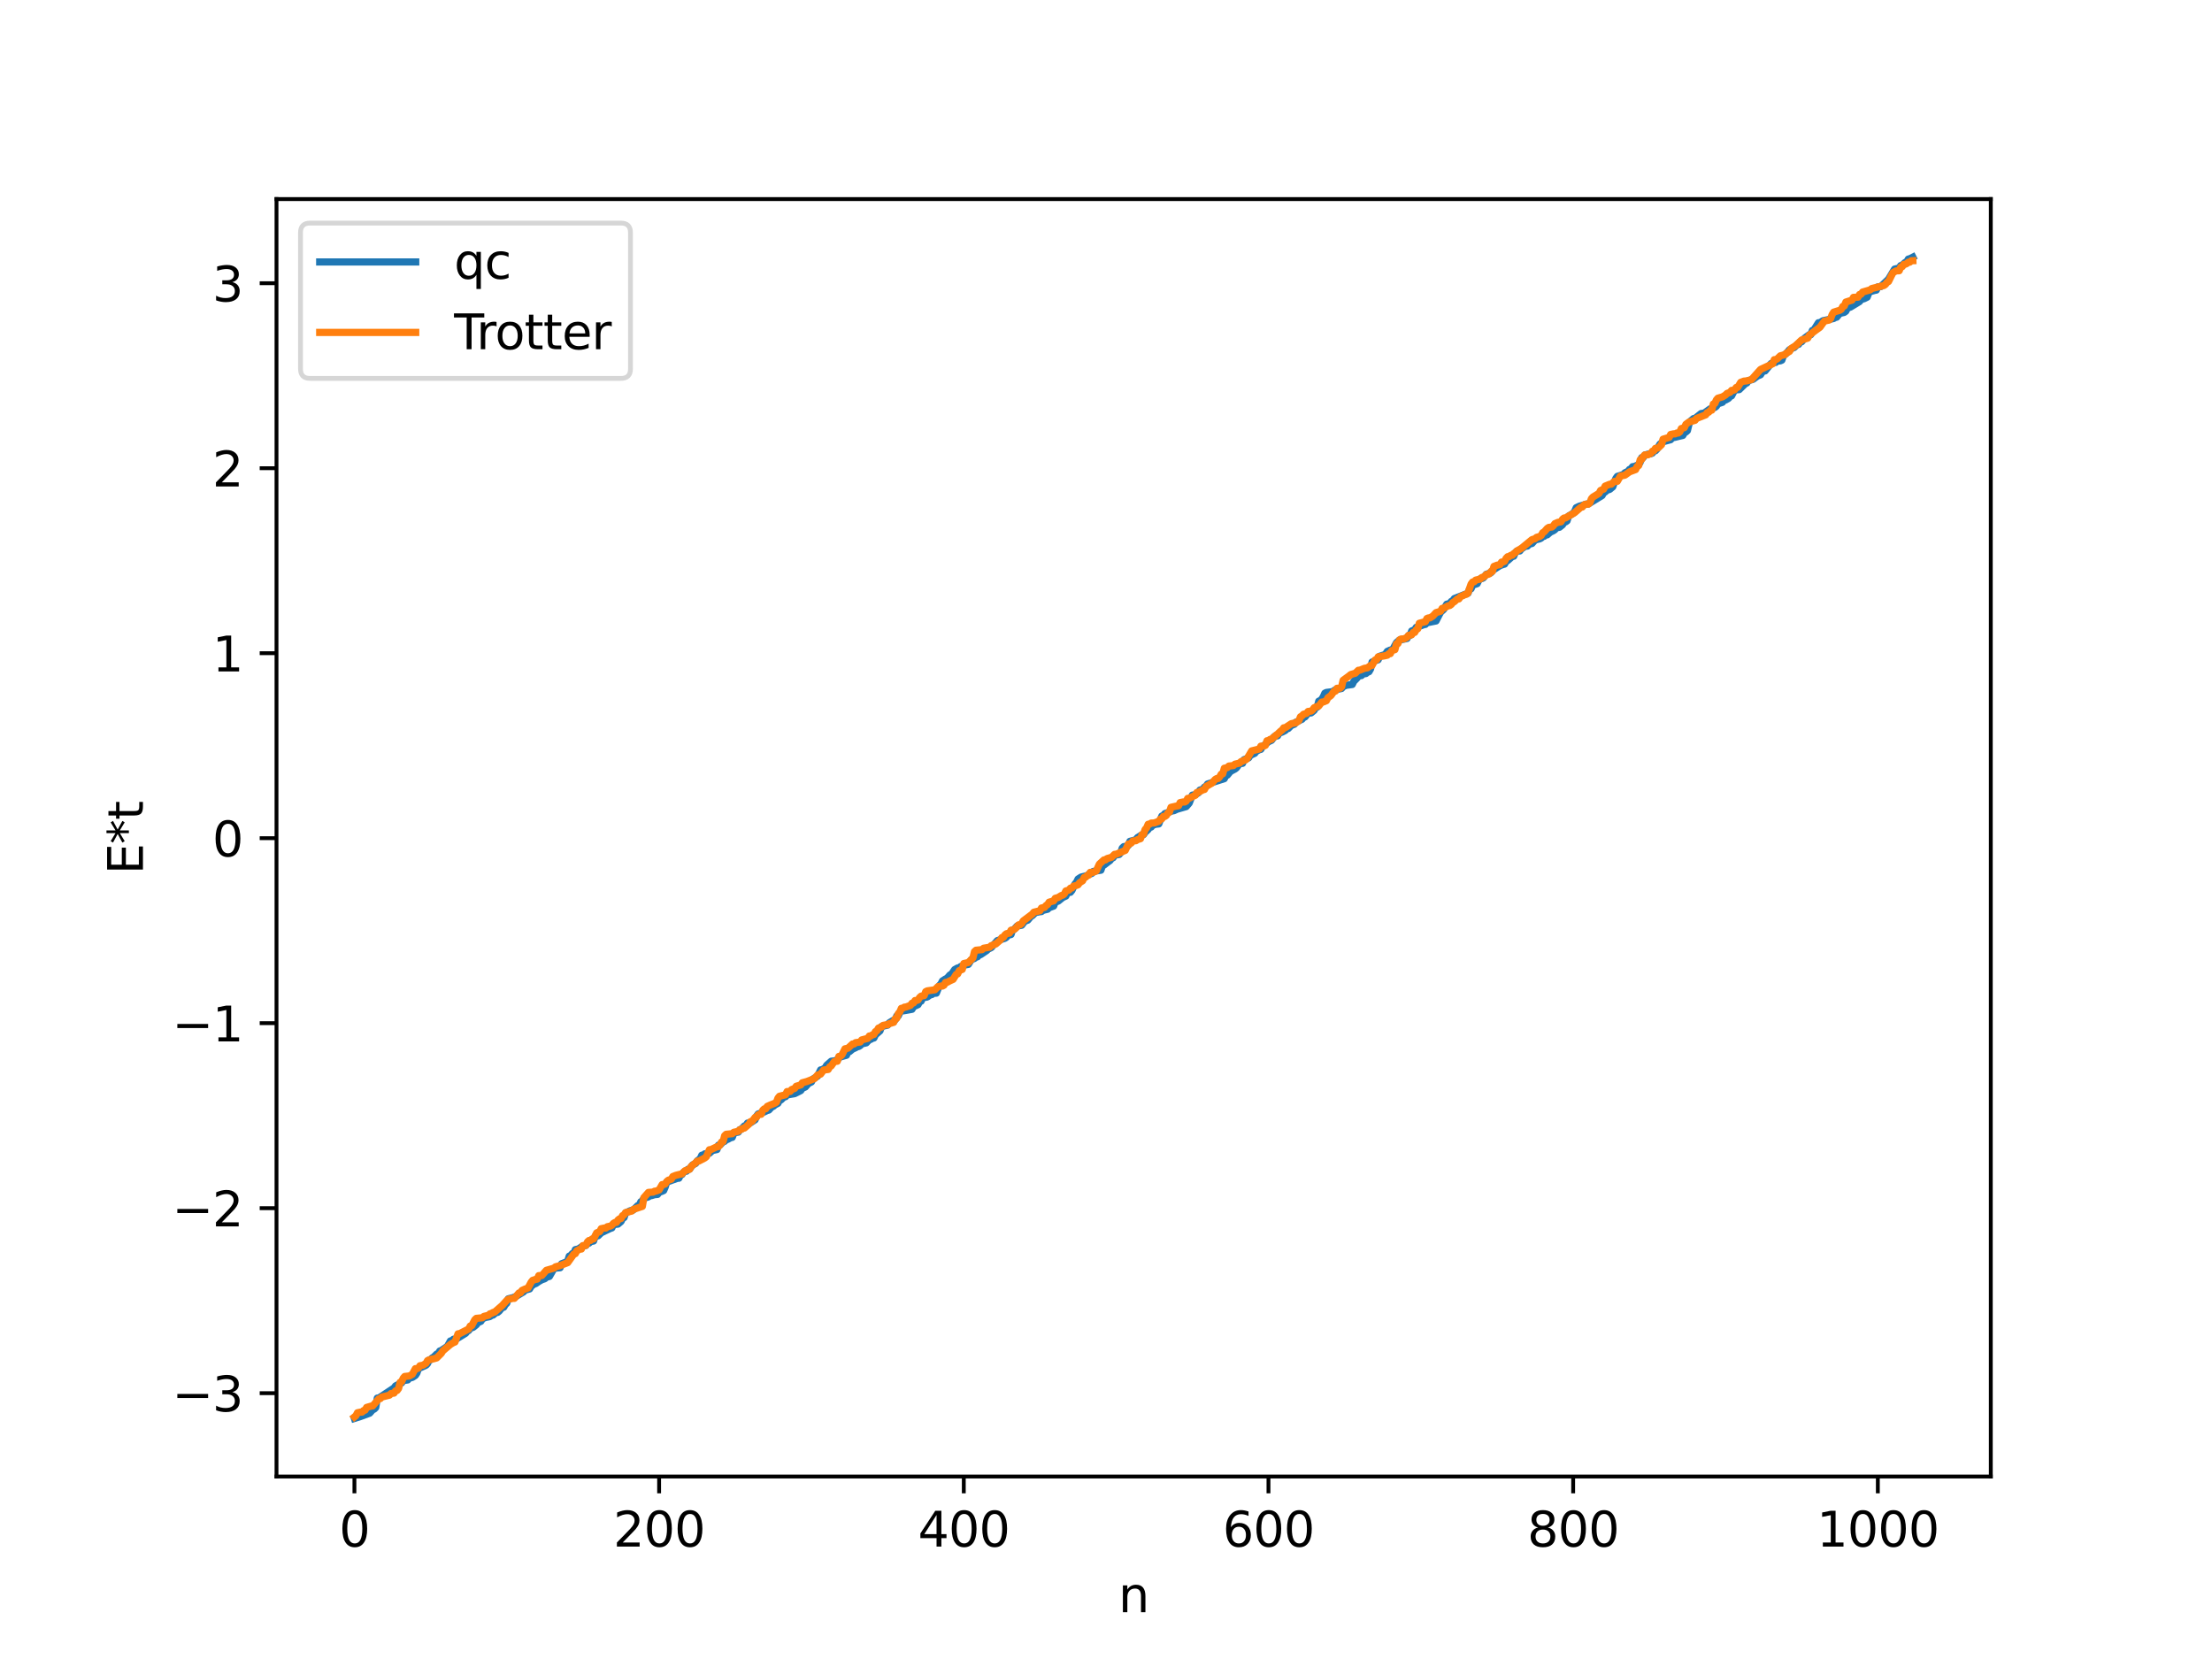 <?xml version="1.0" encoding="utf-8" standalone="no"?>
<!DOCTYPE svg PUBLIC "-//W3C//DTD SVG 1.1//EN"
  "http://www.w3.org/Graphics/SVG/1.1/DTD/svg11.dtd">
<svg xmlns:xlink="http://www.w3.org/1999/xlink" width="460.8pt" height="345.6pt" viewBox="0 0 460.8 345.6" xmlns="http://www.w3.org/2000/svg" version="1.1">
 <defs>
  <style type="text/css">*{stroke-linejoin: round; stroke-linecap: butt}</style>
 </defs>
 <g id="figure_1">
  <g id="patch_1">
   <path d="M 0 345.6 
L 460.8 345.6 
L 460.8 0 
L 0 0 
z
" style="fill: #ffffff"/>
  </g>
  <g id="axes_1">
   <g id="patch_2">
    <path d="M 57.6 307.584 
L 414.72 307.584 
L 414.72 41.472 
L 57.6 41.472 
z
" style="fill: #ffffff"/>
   </g>
   <g id="matplotlib.axis_1">
    <g id="xtick_1">
     <g id="line2d_1">
      <defs>
       <path id="mda15b0ba43" d="M 0 0 
L 0 3.5 
" style="stroke: #000000; stroke-width: 0.8"/>
      </defs>
      <g>
       <use xlink:href="#mda15b0ba43" x="73.833" y="307.584" style="stroke: #000000; stroke-width: 0.8"/>
      </g>
     </g>
     <g id="text_1">
      <!-- 0 -->
      <g transform="translate(70.651 322.182) scale(0.1 -0.1)">
       <defs>
        <path id="DejaVuSans-30" d="M 2034 4250 
Q 1547 4250 1301 3770 
Q 1056 3291 1056 2328 
Q 1056 1369 1301 889 
Q 1547 409 2034 409 
Q 2525 409 2770 889 
Q 3016 1369 3016 2328 
Q 3016 3291 2770 3770 
Q 2525 4250 2034 4250 
z
M 2034 4750 
Q 2819 4750 3233 4129 
Q 3647 3509 3647 2328 
Q 3647 1150 3233 529 
Q 2819 -91 2034 -91 
Q 1250 -91 836 529 
Q 422 1150 422 2328 
Q 422 3509 836 4129 
Q 1250 4750 2034 4750 
z
" transform="scale(0.016)"/>
       </defs>
       <use xlink:href="#DejaVuSans-30"/>
      </g>
     </g>
    </g>
    <g id="xtick_2">
     <g id="line2d_2">
      <g>
       <use xlink:href="#mda15b0ba43" x="137.304" y="307.584" style="stroke: #000000; stroke-width: 0.8"/>
      </g>
     </g>
     <g id="text_2">
      <!-- 200 -->
      <g transform="translate(127.76 322.182) scale(0.1 -0.1)">
       <defs>
        <path id="DejaVuSans-32" d="M 1228 531 
L 3431 531 
L 3431 0 
L 469 0 
L 469 531 
Q 828 903 1448 1529 
Q 2069 2156 2228 2338 
Q 2531 2678 2651 2914 
Q 2772 3150 2772 3378 
Q 2772 3750 2511 3984 
Q 2250 4219 1831 4219 
Q 1534 4219 1204 4116 
Q 875 4013 500 3803 
L 500 4441 
Q 881 4594 1212 4672 
Q 1544 4750 1819 4750 
Q 2544 4750 2975 4387 
Q 3406 4025 3406 3419 
Q 3406 3131 3298 2873 
Q 3191 2616 2906 2266 
Q 2828 2175 2409 1742 
Q 1991 1309 1228 531 
z
" transform="scale(0.016)"/>
       </defs>
       <use xlink:href="#DejaVuSans-32"/>
       <use xlink:href="#DejaVuSans-30" x="63.623"/>
       <use xlink:href="#DejaVuSans-30" x="127.246"/>
      </g>
     </g>
    </g>
    <g id="xtick_3">
     <g id="line2d_3">
      <g>
       <use xlink:href="#mda15b0ba43" x="200.775" y="307.584" style="stroke: #000000; stroke-width: 0.8"/>
      </g>
     </g>
     <g id="text_3">
      <!-- 400 -->
      <g transform="translate(191.231 322.182) scale(0.1 -0.1)">
       <defs>
        <path id="DejaVuSans-34" d="M 2419 4116 
L 825 1625 
L 2419 1625 
L 2419 4116 
z
M 2253 4666 
L 3047 4666 
L 3047 1625 
L 3713 1625 
L 3713 1100 
L 3047 1100 
L 3047 0 
L 2419 0 
L 2419 1100 
L 313 1100 
L 313 1709 
L 2253 4666 
z
" transform="scale(0.016)"/>
       </defs>
       <use xlink:href="#DejaVuSans-34"/>
       <use xlink:href="#DejaVuSans-30" x="63.623"/>
       <use xlink:href="#DejaVuSans-30" x="127.246"/>
      </g>
     </g>
    </g>
    <g id="xtick_4">
     <g id="line2d_4">
      <g>
       <use xlink:href="#mda15b0ba43" x="264.246" y="307.584" style="stroke: #000000; stroke-width: 0.8"/>
      </g>
     </g>
     <g id="text_4">
      <!-- 600 -->
      <g transform="translate(254.702 322.182) scale(0.1 -0.1)">
       <defs>
        <path id="DejaVuSans-36" d="M 2113 2584 
Q 1688 2584 1439 2293 
Q 1191 2003 1191 1497 
Q 1191 994 1439 701 
Q 1688 409 2113 409 
Q 2538 409 2786 701 
Q 3034 994 3034 1497 
Q 3034 2003 2786 2293 
Q 2538 2584 2113 2584 
z
M 3366 4563 
L 3366 3988 
Q 3128 4100 2886 4159 
Q 2644 4219 2406 4219 
Q 1781 4219 1451 3797 
Q 1122 3375 1075 2522 
Q 1259 2794 1537 2939 
Q 1816 3084 2150 3084 
Q 2853 3084 3261 2657 
Q 3669 2231 3669 1497 
Q 3669 778 3244 343 
Q 2819 -91 2113 -91 
Q 1303 -91 875 529 
Q 447 1150 447 2328 
Q 447 3434 972 4092 
Q 1497 4750 2381 4750 
Q 2619 4750 2861 4703 
Q 3103 4656 3366 4563 
z
" transform="scale(0.016)"/>
       </defs>
       <use xlink:href="#DejaVuSans-36"/>
       <use xlink:href="#DejaVuSans-30" x="63.623"/>
       <use xlink:href="#DejaVuSans-30" x="127.246"/>
      </g>
     </g>
    </g>
    <g id="xtick_5">
     <g id="line2d_5">
      <g>
       <use xlink:href="#mda15b0ba43" x="327.717" y="307.584" style="stroke: #000000; stroke-width: 0.8"/>
      </g>
     </g>
     <g id="text_5">
      <!-- 800 -->
      <g transform="translate(318.173 322.182) scale(0.1 -0.1)">
       <defs>
        <path id="DejaVuSans-38" d="M 2034 2216 
Q 1584 2216 1326 1975 
Q 1069 1734 1069 1313 
Q 1069 891 1326 650 
Q 1584 409 2034 409 
Q 2484 409 2743 651 
Q 3003 894 3003 1313 
Q 3003 1734 2745 1975 
Q 2488 2216 2034 2216 
z
M 1403 2484 
Q 997 2584 770 2862 
Q 544 3141 544 3541 
Q 544 4100 942 4425 
Q 1341 4750 2034 4750 
Q 2731 4750 3128 4425 
Q 3525 4100 3525 3541 
Q 3525 3141 3298 2862 
Q 3072 2584 2669 2484 
Q 3125 2378 3379 2068 
Q 3634 1759 3634 1313 
Q 3634 634 3220 271 
Q 2806 -91 2034 -91 
Q 1263 -91 848 271 
Q 434 634 434 1313 
Q 434 1759 690 2068 
Q 947 2378 1403 2484 
z
M 1172 3481 
Q 1172 3119 1398 2916 
Q 1625 2713 2034 2713 
Q 2441 2713 2670 2916 
Q 2900 3119 2900 3481 
Q 2900 3844 2670 4047 
Q 2441 4250 2034 4250 
Q 1625 4250 1398 4047 
Q 1172 3844 1172 3481 
z
" transform="scale(0.016)"/>
       </defs>
       <use xlink:href="#DejaVuSans-38"/>
       <use xlink:href="#DejaVuSans-30" x="63.623"/>
       <use xlink:href="#DejaVuSans-30" x="127.246"/>
      </g>
     </g>
    </g>
    <g id="xtick_6">
     <g id="line2d_6">
      <g>
       <use xlink:href="#mda15b0ba43" x="391.188" y="307.584" style="stroke: #000000; stroke-width: 0.8"/>
      </g>
     </g>
     <g id="text_6">
      <!-- 1000 -->
      <g transform="translate(378.463 322.182) scale(0.1 -0.1)">
       <defs>
        <path id="DejaVuSans-31" d="M 794 531 
L 1825 531 
L 1825 4091 
L 703 3866 
L 703 4441 
L 1819 4666 
L 2450 4666 
L 2450 531 
L 3481 531 
L 3481 0 
L 794 0 
L 794 531 
z
" transform="scale(0.016)"/>
       </defs>
       <use xlink:href="#DejaVuSans-31"/>
       <use xlink:href="#DejaVuSans-30" x="63.623"/>
       <use xlink:href="#DejaVuSans-30" x="127.246"/>
       <use xlink:href="#DejaVuSans-30" x="190.869"/>
      </g>
     </g>
    </g>
    <g id="text_7">
     <!-- n -->
     <g transform="translate(232.991 335.861) scale(0.1 -0.1)">
      <defs>
       <path id="DejaVuSans-6e" d="M 3513 2113 
L 3513 0 
L 2938 0 
L 2938 2094 
Q 2938 2591 2744 2837 
Q 2550 3084 2163 3084 
Q 1697 3084 1428 2787 
Q 1159 2491 1159 1978 
L 1159 0 
L 581 0 
L 581 3500 
L 1159 3500 
L 1159 2956 
Q 1366 3272 1645 3428 
Q 1925 3584 2291 3584 
Q 2894 3584 3203 3211 
Q 3513 2838 3513 2113 
z
" transform="scale(0.016)"/>
      </defs>
      <use xlink:href="#DejaVuSans-6e"/>
     </g>
    </g>
   </g>
   <g id="matplotlib.axis_2">
    <g id="ytick_1">
     <g id="line2d_7">
      <defs>
       <path id="md288e8f632" d="M 0 0 
L -3.5 0 
" style="stroke: #000000; stroke-width: 0.8"/>
      </defs>
      <g>
       <use xlink:href="#md288e8f632" x="57.6" y="290.221" style="stroke: #000000; stroke-width: 0.8"/>
      </g>
     </g>
     <g id="text_8">
      <!-- −3 -->
      <g transform="translate(35.858 294.02) scale(0.1 -0.1)">
       <defs>
        <path id="DejaVuSans-2212" d="M 678 2272 
L 4684 2272 
L 4684 1741 
L 678 1741 
L 678 2272 
z
" transform="scale(0.016)"/>
        <path id="DejaVuSans-33" d="M 2597 2516 
Q 3050 2419 3304 2112 
Q 3559 1806 3559 1356 
Q 3559 666 3084 287 
Q 2609 -91 1734 -91 
Q 1441 -91 1130 -33 
Q 819 25 488 141 
L 488 750 
Q 750 597 1062 519 
Q 1375 441 1716 441 
Q 2309 441 2620 675 
Q 2931 909 2931 1356 
Q 2931 1769 2642 2001 
Q 2353 2234 1838 2234 
L 1294 2234 
L 1294 2753 
L 1863 2753 
Q 2328 2753 2575 2939 
Q 2822 3125 2822 3475 
Q 2822 3834 2567 4026 
Q 2313 4219 1838 4219 
Q 1578 4219 1281 4162 
Q 984 4106 628 3988 
L 628 4550 
Q 988 4650 1302 4700 
Q 1616 4750 1894 4750 
Q 2613 4750 3031 4423 
Q 3450 4097 3450 3541 
Q 3450 3153 3228 2886 
Q 3006 2619 2597 2516 
z
" transform="scale(0.016)"/>
       </defs>
       <use xlink:href="#DejaVuSans-2212"/>
       <use xlink:href="#DejaVuSans-33" x="83.789"/>
      </g>
     </g>
    </g>
    <g id="ytick_2">
     <g id="line2d_8">
      <g>
       <use xlink:href="#md288e8f632" x="57.6" y="251.683" style="stroke: #000000; stroke-width: 0.8"/>
      </g>
     </g>
     <g id="text_9">
      <!-- −2 -->
      <g transform="translate(35.858 255.483) scale(0.1 -0.1)">
       <use xlink:href="#DejaVuSans-2212"/>
       <use xlink:href="#DejaVuSans-32" x="83.789"/>
      </g>
     </g>
    </g>
    <g id="ytick_3">
     <g id="line2d_9">
      <g>
       <use xlink:href="#md288e8f632" x="57.6" y="213.146" style="stroke: #000000; stroke-width: 0.8"/>
      </g>
     </g>
     <g id="text_10">
      <!-- −1 -->
      <g transform="translate(35.858 216.945) scale(0.1 -0.1)">
       <use xlink:href="#DejaVuSans-2212"/>
       <use xlink:href="#DejaVuSans-31" x="83.789"/>
      </g>
     </g>
    </g>
    <g id="ytick_4">
     <g id="line2d_10">
      <g>
       <use xlink:href="#md288e8f632" x="57.6" y="174.609" style="stroke: #000000; stroke-width: 0.8"/>
      </g>
     </g>
     <g id="text_11">
      <!-- 0 -->
      <g transform="translate(44.237 178.408) scale(0.1 -0.1)">
       <use xlink:href="#DejaVuSans-30"/>
      </g>
     </g>
    </g>
    <g id="ytick_5">
     <g id="line2d_11">
      <g>
       <use xlink:href="#md288e8f632" x="57.6" y="136.072" style="stroke: #000000; stroke-width: 0.8"/>
      </g>
     </g>
     <g id="text_12">
      <!-- 1 -->
      <g transform="translate(44.237 139.871) scale(0.1 -0.1)">
       <use xlink:href="#DejaVuSans-31"/>
      </g>
     </g>
    </g>
    <g id="ytick_6">
     <g id="line2d_12">
      <g>
       <use xlink:href="#md288e8f632" x="57.6" y="97.534" style="stroke: #000000; stroke-width: 0.8"/>
      </g>
     </g>
     <g id="text_13">
      <!-- 2 -->
      <g transform="translate(44.237 101.334) scale(0.1 -0.1)">
       <use xlink:href="#DejaVuSans-32"/>
      </g>
     </g>
    </g>
    <g id="ytick_7">
     <g id="line2d_13">
      <g>
       <use xlink:href="#md288e8f632" x="57.6" y="58.997" style="stroke: #000000; stroke-width: 0.8"/>
      </g>
     </g>
     <g id="text_14">
      <!-- 3 -->
      <g transform="translate(44.237 62.796) scale(0.1 -0.1)">
       <use xlink:href="#DejaVuSans-33"/>
      </g>
     </g>
    </g>
    <g id="text_15">
     <!-- E*t -->
     <g transform="translate(29.778 182.148) rotate(-90) scale(0.1 -0.1)">
      <defs>
       <path id="DejaVuSans-45" d="M 628 4666 
L 3578 4666 
L 3578 4134 
L 1259 4134 
L 1259 2753 
L 3481 2753 
L 3481 2222 
L 1259 2222 
L 1259 531 
L 3634 531 
L 3634 0 
L 628 0 
L 628 4666 
z
" transform="scale(0.016)"/>
       <path id="DejaVuSans-2a" d="M 3009 3897 
L 1888 3291 
L 3009 2681 
L 2828 2375 
L 1778 3009 
L 1778 1831 
L 1422 1831 
L 1422 3009 
L 372 2375 
L 191 2681 
L 1313 3291 
L 191 3897 
L 372 4206 
L 1422 3572 
L 1422 4750 
L 1778 4750 
L 1778 3572 
L 2828 4206 
L 3009 3897 
z
" transform="scale(0.016)"/>
       <path id="DejaVuSans-74" d="M 1172 4494 
L 1172 3500 
L 2356 3500 
L 2356 3053 
L 1172 3053 
L 1172 1153 
Q 1172 725 1289 603 
Q 1406 481 1766 481 
L 2356 481 
L 2356 0 
L 1766 0 
Q 1100 0 847 248 
Q 594 497 594 1153 
L 594 3053 
L 172 3053 
L 172 3500 
L 594 3500 
L 594 4494 
L 1172 4494 
z
" transform="scale(0.016)"/>
      </defs>
      <use xlink:href="#DejaVuSans-45"/>
      <use xlink:href="#DejaVuSans-2a" x="63.184"/>
      <use xlink:href="#DejaVuSans-74" x="113.184"/>
     </g>
    </g>
   </g>
   <g id="line2d_14">
    <path d="M 73.833 295.488 
L 75.102 295.089 
L 77.006 294.389 
L 77.641 293.672 
L 77.958 293.543 
L 78.276 293.213 
L 78.593 291.253 
L 78.91 291.237 
L 82.084 289.138 
L 82.401 288.709 
L 83.036 288.382 
L 83.671 288.077 
L 83.988 287.608 
L 84.94 287.469 
L 85.258 287.101 
L 85.892 286.942 
L 86.527 286.529 
L 86.844 286.042 
L 87.162 285.113 
L 88.748 284.402 
L 89.066 284.062 
L 89.383 283.322 
L 89.7 283.257 
L 90.018 282.884 
L 90.335 282.711 
L 90.97 282.08 
L 91.287 281.983 
L 91.605 281.44 
L 91.922 281.333 
L 93.191 280.482 
L 93.826 279.343 
L 94.143 279.284 
L 94.461 278.991 
L 95.096 278.911 
L 97 277.75 
L 97.317 277.322 
L 97.634 277.168 
L 97.952 276.725 
L 98.586 276.495 
L 99.221 275.981 
L 99.539 275.546 
L 100.173 275.26 
L 100.491 274.743 
L 101.125 274.454 
L 101.76 274.333 
L 102.077 274.255 
L 102.395 274.011 
L 102.712 273.954 
L 103.347 273.418 
L 103.664 273.392 
L 103.981 273.142 
L 104.616 272.363 
L 104.934 272.325 
L 105.251 271.796 
L 105.568 271.487 
L 105.886 270.565 
L 106.838 270.33 
L 107.472 270.077 
L 109.059 269.124 
L 109.377 268.763 
L 110.329 268.511 
L 110.646 267.967 
L 111.281 267.482 
L 111.598 267.402 
L 112.233 266.965 
L 112.867 266.599 
L 113.502 266.385 
L 113.82 266.08 
L 114.454 265.906 
L 115.406 264.251 
L 116.041 264.14 
L 116.676 264.094 
L 116.993 263.268 
L 117.945 262.897 
L 118.262 262.687 
L 118.58 261.675 
L 118.897 261.546 
L 119.215 261.159 
L 119.532 261.13 
L 119.849 260.322 
L 120.484 260.179 
L 121.436 259.546 
L 122.071 259.444 
L 122.388 258.999 
L 122.705 258.971 
L 123.023 258.662 
L 123.658 258.525 
L 123.975 257.552 
L 124.61 257.433 
L 125.244 256.811 
L 126.514 256.207 
L 127.148 255.914 
L 127.466 255.803 
L 127.783 255.12 
L 128.735 255.004 
L 129.37 254.467 
L 129.687 253.807 
L 130.005 253.649 
L 130.322 252.697 
L 131.274 252.223 
L 131.909 252.071 
L 132.861 251.148 
L 133.178 251.068 
L 133.496 250.348 
L 133.813 250.149 
L 134.13 249.635 
L 135.082 249.328 
L 135.4 249.094 
L 135.717 249.073 
L 136.352 248.877 
L 136.986 248.818 
L 137.304 248.397 
L 137.939 248.158 
L 138.256 248.017 
L 138.573 247.287 
L 138.891 246.252 
L 141.112 245.464 
L 141.429 245.444 
L 141.747 244.796 
L 142.064 244.688 
L 142.381 244.219 
L 142.699 244.029 
L 143.016 243.985 
L 143.334 243.567 
L 143.651 243.556 
L 144.286 242.671 
L 144.92 242.365 
L 145.238 241.842 
L 145.872 241.363 
L 146.19 240.658 
L 146.507 240.603 
L 146.824 240.364 
L 147.459 240.256 
L 147.777 240.247 
L 148.411 239.679 
L 149.363 239.47 
L 149.681 238.55 
L 149.998 238.523 
L 150.633 237.86 
L 150.95 237.765 
L 151.267 237.424 
L 151.585 237.358 
L 152.22 237.002 
L 152.537 236.944 
L 152.854 236.146 
L 153.172 235.945 
L 153.806 235.846 
L 154.124 235.321 
L 154.441 235.23 
L 155.076 234.549 
L 155.393 234.479 
L 155.71 233.963 
L 156.345 233.89 
L 157.297 233.278 
L 157.615 232.514 
L 157.932 232.062 
L 159.201 231.642 
L 159.836 231.333 
L 160.153 231.251 
L 160.788 230.574 
L 161.105 230.467 
L 161.423 230.171 
L 162.058 229.844 
L 162.375 229.221 
L 162.692 229.131 
L 163.327 228.519 
L 163.644 228.47 
L 163.962 228.099 
L 165.548 227.825 
L 166.5 227.353 
L 166.818 227.184 
L 167.135 226.714 
L 167.77 226.441 
L 168.405 225.711 
L 169.039 225.394 
L 169.357 224.772 
L 170.309 224.192 
L 170.943 222.882 
L 171.261 222.837 
L 171.896 222.456 
L 172.213 221.911 
L 173.165 221.076 
L 174.117 220.956 
L 175.069 220.181 
L 176.021 219.916 
L 176.339 219.828 
L 176.656 219.088 
L 176.973 219.071 
L 177.608 218.544 
L 178.243 218.263 
L 178.56 218.062 
L 178.877 218.009 
L 179.195 217.819 
L 179.512 217.464 
L 180.464 217.248 
L 181.099 216.58 
L 181.416 216.515 
L 181.734 216.306 
L 182.051 216.237 
L 182.368 215.58 
L 183.32 214.748 
L 183.638 213.846 
L 184.907 213.553 
L 185.224 213.083 
L 186.177 212.507 
L 186.494 212.445 
L 186.811 211.637 
L 187.129 211.621 
L 187.446 210.916 
L 187.763 210.64 
L 188.715 210.489 
L 189.985 210.257 
L 190.302 209.719 
L 191.254 209.283 
L 191.572 208.668 
L 191.889 208.569 
L 192.206 207.87 
L 193.158 207.696 
L 193.793 207.242 
L 194.11 207.194 
L 194.428 206.938 
L 195.062 206.893 
L 195.697 205.287 
L 196.015 204.964 
L 196.332 204.348 
L 196.967 203.938 
L 197.284 203.797 
L 197.919 203.069 
L 198.236 202.925 
L 198.871 201.985 
L 199.505 201.635 
L 199.823 201.611 
L 200.14 201.335 
L 200.775 201.163 
L 201.092 201.012 
L 201.727 200.899 
L 202.362 199.898 
L 202.996 199.667 
L 203.314 199.379 
L 203.631 199.324 
L 203.948 198.954 
L 204.266 198.875 
L 205.535 198.023 
L 205.853 197.715 
L 206.487 197.413 
L 207.757 195.954 
L 209.343 195.462 
L 209.661 195.236 
L 209.978 194.827 
L 210.613 194.678 
L 210.93 193.741 
L 211.248 193.617 
L 211.882 192.908 
L 212.834 192.742 
L 213.469 191.917 
L 214.104 191.686 
L 214.739 190.924 
L 215.056 190.744 
L 215.691 190.11 
L 216.643 189.928 
L 216.96 189.897 
L 217.277 189.642 
L 218.229 189.414 
L 218.547 189.096 
L 219.499 188.753 
L 219.816 187.948 
L 220.451 187.721 
L 221.403 186.956 
L 222.038 186.672 
L 222.355 185.982 
L 222.99 185.883 
L 223.307 185.488 
L 223.942 184.137 
L 224.259 183.778 
L 224.577 183.117 
L 225.211 182.708 
L 226.481 182.394 
L 226.798 182.143 
L 227.433 181.963 
L 227.75 181.534 
L 229.337 181.28 
L 229.654 180.356 
L 229.972 180.215 
L 230.924 179.492 
L 231.241 179.269 
L 231.558 178.816 
L 231.876 178.69 
L 232.193 178.167 
L 233.145 178.001 
L 233.462 177.606 
L 233.78 176.675 
L 234.097 176.367 
L 234.415 176.325 
L 235.049 176.115 
L 235.367 175.271 
L 236.636 174.936 
L 236.953 174.489 
L 237.588 174.091 
L 237.905 173.885 
L 238.223 173.858 
L 238.54 173.397 
L 239.175 172.812 
L 239.492 172.329 
L 239.81 172.297 
L 240.127 171.924 
L 240.762 171.708 
L 241.396 171.637 
L 242.031 170.002 
L 242.348 169.874 
L 242.666 169.488 
L 244.253 168.918 
L 244.57 168.873 
L 245.205 168.58 
L 247.109 168.029 
L 247.743 167.293 
L 248.378 165.648 
L 249.013 165.536 
L 249.648 165.157 
L 249.965 164.583 
L 250.6 164.403 
L 250.917 163.956 
L 251.234 163.829 
L 251.552 163.324 
L 255.043 162.216 
L 255.36 161.574 
L 255.677 161.479 
L 256.312 160.708 
L 257.264 160.205 
L 257.581 159.949 
L 258.216 159.084 
L 258.851 159.016 
L 259.168 158.244 
L 260.12 157.875 
L 260.438 157.365 
L 261.39 156.925 
L 261.707 156.515 
L 262.342 156.181 
L 262.659 156.104 
L 262.977 155.557 
L 264.246 154.511 
L 264.881 154.224 
L 265.515 153.398 
L 266.15 153.284 
L 266.467 152.719 
L 267.102 152.503 
L 267.737 152.175 
L 268.054 151.845 
L 268.372 151.759 
L 269.006 151.12 
L 269.641 150.878 
L 269.958 150.44 
L 270.276 150.327 
L 270.91 149.989 
L 271.228 149.849 
L 271.545 149.47 
L 271.862 149.352 
L 272.497 148.559 
L 273.132 148.508 
L 273.767 147.984 
L 274.084 147.361 
L 274.401 147.315 
L 274.719 146.069 
L 275.036 145.928 
L 275.353 145.641 
L 275.671 145.128 
L 275.988 144.402 
L 276.305 144.247 
L 277.575 144.091 
L 278.21 143.673 
L 278.844 143.552 
L 279.479 143.424 
L 279.796 143.04 
L 280.431 142.762 
L 281.7 142.591 
L 282.018 141.943 
L 282.653 141.308 
L 282.97 140.913 
L 283.287 140.766 
L 283.605 140.743 
L 283.922 140.416 
L 284.557 140.31 
L 284.874 140.043 
L 285.191 139.927 
L 285.509 139.376 
L 285.826 137.918 
L 286.778 137.538 
L 287.096 137.445 
L 287.413 136.713 
L 288.365 136.406 
L 288.682 136.182 
L 289 135.689 
L 289.634 135.412 
L 289.952 135.393 
L 290.269 135.041 
L 290.904 133.884 
L 291.539 133.331 
L 292.491 133.145 
L 293.125 133.003 
L 293.443 132.388 
L 293.76 132.351 
L 294.077 131.445 
L 294.712 131.19 
L 295.029 130.677 
L 295.347 130.607 
L 295.664 130.384 
L 295.981 130.371 
L 296.616 130.126 
L 296.934 130.076 
L 297.251 129.739 
L 299.155 129.357 
L 299.79 128.113 
L 300.107 127.528 
L 300.742 126.958 
L 301.377 125.866 
L 302.011 125.718 
L 302.329 125.29 
L 302.646 125.132 
L 302.963 124.691 
L 305.82 123.569 
L 306.137 122.712 
L 306.454 122.656 
L 306.772 121.899 
L 307.406 121.695 
L 307.724 121.587 
L 308.041 120.919 
L 308.358 120.566 
L 308.676 120.543 
L 308.993 120.398 
L 309.628 119.629 
L 310.58 119.317 
L 310.897 118.846 
L 312.484 117.819 
L 313.119 117.595 
L 313.436 117.511 
L 313.753 116.927 
L 314.071 116.784 
L 315.023 115.934 
L 315.34 115.871 
L 315.658 115.144 
L 315.975 114.817 
L 316.61 114.774 
L 316.927 114.344 
L 317.244 114.16 
L 317.562 113.839 
L 318.196 113.755 
L 318.514 113.39 
L 319.148 113.216 
L 319.783 112.497 
L 320.735 112.255 
L 321.053 112.104 
L 321.37 111.78 
L 321.687 111.718 
L 322.005 111.433 
L 322.322 111.42 
L 322.957 110.858 
L 323.591 110.558 
L 323.909 110.343 
L 324.226 109.966 
L 324.861 109.843 
L 325.496 109.337 
L 325.813 108.805 
L 326.13 108.735 
L 326.448 108.499 
L 326.765 107.509 
L 327.4 107.128 
L 327.717 106.931 
L 328.034 106.507 
L 328.352 105.767 
L 328.986 105.463 
L 330.573 104.99 
L 330.891 104.978 
L 333.747 103.229 
L 334.064 102.636 
L 334.381 102.497 
L 334.699 102.15 
L 335.334 101.949 
L 335.968 101.417 
L 336.603 99.67 
L 336.92 99.241 
L 337.555 99.044 
L 338.19 98.829 
L 338.507 98.484 
L 339.142 98.193 
L 339.459 97.785 
L 339.777 97.652 
L 340.094 97.215 
L 340.411 97.201 
L 341.363 96.792 
L 341.681 96.288 
L 341.998 95.331 
L 342.315 95.312 
L 342.633 94.802 
L 343.267 94.618 
L 343.902 94.522 
L 344.22 94.392 
L 344.537 93.944 
L 344.854 93.906 
L 345.172 93.582 
L 345.806 92.507 
L 346.441 92.027 
L 348.028 91.597 
L 348.345 91.22 
L 348.98 91.087 
L 349.615 90.929 
L 350.567 90.709 
L 350.884 90.156 
L 351.201 89.999 
L 351.519 89.707 
L 351.836 88.392 
L 352.153 87.736 
L 352.788 87.199 
L 353.105 87.164 
L 354.375 86.146 
L 355.01 86.056 
L 356.279 85.152 
L 357.231 84.881 
L 357.548 84.637 
L 357.866 84.123 
L 358.818 83.813 
L 359.135 83.405 
L 359.453 83.342 
L 360.087 82.984 
L 360.405 82.598 
L 360.722 82.465 
L 361.357 81.242 
L 362.309 81.167 
L 363.578 79.933 
L 363.896 79.785 
L 364.213 79.289 
L 365.165 79.034 
L 366.117 78.338 
L 366.752 78.074 
L 367.069 77.567 
L 367.386 77.295 
L 367.704 77.271 
L 368.973 75.714 
L 369.608 75.526 
L 369.925 75.498 
L 370.243 75.222 
L 370.877 75.17 
L 371.195 75.027 
L 371.512 74.126 
L 372.147 73.597 
L 372.781 72.855 
L 373.099 72.761 
L 373.416 72.472 
L 373.734 72.418 
L 374.368 71.791 
L 374.686 71.739 
L 375.003 71.236 
L 375.32 71.197 
L 375.955 70.426 
L 376.907 69.725 
L 377.224 69.719 
L 377.542 68.836 
L 377.859 68.749 
L 378.811 67.23 
L 379.129 67.228 
L 379.763 66.809 
L 381.985 66.351 
L 382.302 66.147 
L 382.62 66.077 
L 383.254 65.292 
L 384.206 65.079 
L 384.524 64.831 
L 384.841 64.19 
L 385.476 63.975 
L 387.38 62.823 
L 387.697 62.392 
L 388.332 62.223 
L 388.967 61.908 
L 389.284 61.083 
L 389.601 60.759 
L 390.553 60.492 
L 390.871 60.438 
L 391.188 59.764 
L 391.823 59.685 
L 393.41 58.16 
L 394.679 56.056 
L 395.631 55.828 
L 395.948 55.334 
L 396.266 55.245 
L 396.9 54.657 
L 397.218 54.549 
L 397.535 53.969 
L 397.853 53.891 
L 398.487 53.568 
L 398.487 53.568 
" clip-path="url(#pf3d8211be1)" style="fill: none; stroke: #1f77b4; stroke-width: 1.5; stroke-linecap: square"/>
   </g>
   <g id="line2d_15">
    <path d="M 73.833 295.175 
L 74.15 294.912 
L 74.467 294.299 
L 75.102 294.168 
L 75.42 294.168 
L 75.737 293.839 
L 76.054 293.761 
L 76.372 293.193 
L 77.324 292.915 
L 77.641 292.88 
L 78.91 291.41 
L 79.228 291.356 
L 79.545 291.026 
L 81.132 290.638 
L 81.449 290.297 
L 82.084 290.212 
L 82.401 289.749 
L 82.719 289.66 
L 83.036 289.236 
L 83.353 287.953 
L 83.671 287.834 
L 83.988 287.112 
L 84.305 286.746 
L 85.258 286.642 
L 85.892 286.293 
L 86.527 285.117 
L 86.844 285.117 
L 87.162 284.993 
L 87.479 284.514 
L 88.114 284.393 
L 88.748 284.003 
L 89.066 283.436 
L 89.7 283.187 
L 90.335 283.06 
L 90.97 282.879 
L 91.922 281.929 
L 92.239 281.417 
L 93.826 280.072 
L 94.461 279.684 
L 94.778 279.57 
L 95.413 277.859 
L 95.73 277.831 
L 97.634 276.854 
L 97.952 276.241 
L 98.269 276.161 
L 98.904 274.939 
L 99.221 274.639 
L 100.491 274.515 
L 100.808 274.224 
L 101.76 273.999 
L 102.077 273.682 
L 102.395 273.613 
L 102.712 273.4 
L 103.029 273.338 
L 104.616 271.96 
L 105.568 270.913 
L 105.886 270.675 
L 106.838 270.47 
L 107.155 270.47 
L 108.107 269.347 
L 108.424 269.326 
L 108.742 268.821 
L 109.377 268.535 
L 110.011 268.298 
L 110.646 267.108 
L 110.963 266.717 
L 111.598 266.514 
L 111.915 266.456 
L 112.233 265.737 
L 112.867 265.717 
L 113.82 264.629 
L 115.406 264.172 
L 115.724 263.9 
L 116.676 263.644 
L 117.31 263.396 
L 118.262 263.034 
L 119.532 261.254 
L 119.849 261.16 
L 120.167 260.569 
L 120.801 260.221 
L 121.119 260.2 
L 121.436 259.479 
L 122.071 259.42 
L 122.388 258.692 
L 122.705 258.414 
L 123.023 258.401 
L 123.34 258.104 
L 123.658 258.095 
L 124.292 256.831 
L 124.927 256.568 
L 125.244 255.955 
L 125.879 255.824 
L 126.196 255.824 
L 126.514 255.549 
L 127.148 255.416 
L 127.466 255.244 
L 127.783 254.849 
L 128.1 254.664 
L 128.418 254.647 
L 128.735 254.158 
L 129.053 253.909 
L 129.37 253.841 
L 129.687 253.241 
L 130.005 253.065 
L 130.322 252.597 
L 131.591 252.294 
L 131.909 251.952 
L 133.178 251.524 
L 133.813 251.316 
L 134.13 249.489 
L 135.082 248.401 
L 136.034 248.343 
L 136.352 248.152 
L 136.669 248.122 
L 137.304 247.878 
L 137.939 246.772 
L 138.256 246.772 
L 138.573 246.649 
L 138.891 246.135 
L 139.208 245.86 
L 139.843 245.658 
L 140.16 245.091 
L 140.795 244.842 
L 141.429 244.682 
L 142.064 244.534 
L 142.699 243.885 
L 143.651 243.584 
L 143.968 243.001 
L 144.92 242.227 
L 145.238 241.893 
L 145.555 241.883 
L 146.824 241.226 
L 147.142 240.962 
L 147.777 239.514 
L 148.094 239.486 
L 149.363 238.878 
L 149.681 238.858 
L 149.998 238.509 
L 150.315 237.897 
L 150.633 237.817 
L 150.95 236.595 
L 151.267 236.294 
L 152.537 236.171 
L 152.854 235.879 
L 153.806 235.665 
L 154.124 235.338 
L 154.441 235.268 
L 154.758 235.055 
L 155.076 234.994 
L 156.028 234.173 
L 156.345 233.651 
L 156.662 233.616 
L 157.297 232.778 
L 157.615 232.717 
L 157.932 232.247 
L 158.249 232.126 
L 158.567 232.126 
L 158.884 231.301 
L 159.201 231.003 
L 159.519 230.981 
L 159.836 230.476 
L 160.471 230.191 
L 161.423 229.814 
L 161.74 229.612 
L 162.058 228.763 
L 162.375 228.372 
L 163.644 228.06 
L 163.962 227.392 
L 164.596 227.372 
L 164.914 226.971 
L 165.548 226.734 
L 165.866 226.285 
L 166.818 226.009 
L 167.135 225.555 
L 168.087 225.299 
L 168.722 225.052 
L 169.674 224.689 
L 170.309 223.941 
L 170.943 223.762 
L 171.578 222.91 
L 172.53 222.787 
L 172.848 222.224 
L 173.165 222.046 
L 173.8 221.135 
L 174.434 221.075 
L 174.752 220.069 
L 175.069 220.056 
L 175.386 219.759 
L 176.021 218.486 
L 176.656 218.349 
L 177.608 217.479 
L 177.925 217.479 
L 178.243 217.204 
L 179.195 217.072 
L 179.512 216.633 
L 180.781 216.303 
L 181.099 215.814 
L 181.416 215.806 
L 181.734 215.565 
L 182.051 215.497 
L 182.368 214.897 
L 182.686 214.721 
L 183.003 214.169 
L 183.638 213.949 
L 183.955 213.608 
L 184.59 213.485 
L 184.907 213.48 
L 185.224 213.257 
L 186.177 212.971 
L 186.494 212.207 
L 186.811 212.128 
L 187.129 211.145 
L 187.446 210.808 
L 187.763 210.057 
L 188.081 210.016 
L 188.398 209.807 
L 188.715 209.783 
L 189.667 209.433 
L 189.985 208.986 
L 190.302 208.93 
L 190.62 208.428 
L 190.937 208.428 
L 191.254 208.304 
L 191.572 207.79 
L 191.889 207.515 
L 192.524 207.396 
L 192.841 206.579 
L 193.158 206.417 
L 194.745 206.19 
L 195.38 205.541 
L 196.015 205.41 
L 196.332 205.41 
L 196.649 205.24 
L 196.967 204.657 
L 197.284 204.645 
L 197.919 204.305 
L 198.553 204.019 
L 199.188 202.995 
L 199.505 202.881 
L 199.823 202.199 
L 200.458 201.949 
L 200.775 200.72 
L 201.727 200.513 
L 202.679 199.552 
L 202.996 198.25 
L 203.314 197.95 
L 204.583 197.826 
L 204.9 197.535 
L 206.17 197.32 
L 206.487 196.993 
L 206.805 196.924 
L 207.122 196.711 
L 207.439 196.649 
L 208.391 195.829 
L 208.709 195.307 
L 209.026 195.271 
L 209.343 194.766 
L 209.661 194.51 
L 210.296 194.372 
L 210.613 193.781 
L 210.93 193.781 
L 211.565 193.398 
L 212.2 192.658 
L 212.517 192.636 
L 212.834 192.378 
L 213.152 191.846 
L 215.056 190.419 
L 215.373 190.028 
L 216.643 189.715 
L 216.96 189.154 
L 217.595 189.028 
L 217.912 188.626 
L 218.229 188.444 
L 218.547 187.94 
L 219.499 187.664 
L 219.816 187.137 
L 220.451 186.955 
L 221.086 186.556 
L 221.403 186.48 
L 221.72 186.226 
L 222.038 185.596 
L 222.672 185.418 
L 222.99 185.023 
L 223.307 184.976 
L 223.624 184.605 
L 224.259 184.443 
L 224.577 184.32 
L 224.894 183.88 
L 225.529 183.481 
L 225.846 182.79 
L 226.163 182.731 
L 226.481 182.371 
L 226.798 182.314 
L 227.115 181.725 
L 227.75 181.712 
L 228.385 181.415 
L 229.02 180.004 
L 229.972 179.135 
L 230.289 179.135 
L 230.606 178.859 
L 231.558 178.591 
L 232.193 177.975 
L 232.51 177.958 
L 234.415 177.152 
L 235.049 175.824 
L 235.367 175.788 
L 235.684 175.605 
L 236.001 175.178 
L 236.636 175.135 
L 236.953 174.913 
L 237.588 174.716 
L 237.905 173.862 
L 238.223 173.783 
L 238.54 172.8 
L 238.858 172.463 
L 239.175 171.712 
L 239.492 171.671 
L 239.81 171.463 
L 240.444 171.438 
L 241.396 171.088 
L 241.714 170.641 
L 242.031 170.586 
L 242.348 170.083 
L 242.666 170.083 
L 242.983 169.857 
L 243.3 169.336 
L 243.618 169.171 
L 243.935 168.181 
L 244.887 167.961 
L 245.522 167.845 
L 245.839 167.196 
L 246.474 167.065 
L 246.791 167.065 
L 247.109 166.895 
L 247.426 166.312 
L 247.743 166.3 
L 248.378 165.961 
L 249.013 165.674 
L 249.33 165.083 
L 249.648 165.038 
L 250.6 164.537 
L 250.917 164.459 
L 251.234 163.854 
L 252.504 163.114 
L 253.139 162.375 
L 253.456 162.189 
L 253.773 162.169 
L 254.091 161.82 
L 254.408 161.271 
L 254.725 161.208 
L 255.043 160.038 
L 255.677 159.906 
L 255.995 159.584 
L 256.947 159.482 
L 257.264 159.19 
L 258.216 158.976 
L 258.534 158.649 
L 258.851 158.565 
L 259.168 158.366 
L 259.486 158.305 
L 259.803 158.014 
L 260.755 156.421 
L 262.342 156.028 
L 262.659 155.437 
L 263.294 155.415 
L 263.611 155.263 
L 263.929 154.314 
L 264.246 154.292 
L 264.563 154.033 
L 264.881 154.014 
L 265.198 153.651 
L 265.515 153.502 
L 265.833 153.124 
L 266.15 152.923 
L 266.785 152.305 
L 267.102 152.074 
L 267.42 151.617 
L 267.737 151.597 
L 269.006 150.756 
L 269.958 150.569 
L 270.593 150.099 
L 270.91 149.319 
L 271.228 149.138 
L 271.545 148.792 
L 272.18 148.61 
L 272.497 148.211 
L 273.132 148.136 
L 273.449 147.882 
L 273.767 147.43 
L 274.401 147.158 
L 274.719 147.073 
L 275.353 146.26 
L 275.671 146.236 
L 276.305 145.976 
L 276.623 145.357 
L 277.258 144.896 
L 277.892 144.027 
L 278.21 143.97 
L 278.527 143.38 
L 279.162 143.367 
L 279.479 143.07 
L 279.796 141.718 
L 281.066 140.79 
L 281.383 140.515 
L 282.335 140.246 
L 282.97 139.63 
L 283.287 139.614 
L 284.239 139.223 
L 284.874 139.117 
L 285.509 138.634 
L 285.826 138.618 
L 286.461 137.48 
L 286.778 137.444 
L 287.096 136.834 
L 288.365 136.635 
L 289 136.491 
L 289.317 136.173 
L 289.634 136.165 
L 289.952 135.518 
L 290.586 135.341 
L 290.904 134.119 
L 291.221 134.057 
L 291.539 133.327 
L 291.856 133.118 
L 292.491 133.094 
L 293.125 132.744 
L 293.443 132.346 
L 294.077 132.241 
L 294.395 131.739 
L 294.712 131.739 
L 295.029 131.183 
L 295.347 130.992 
L 295.664 129.836 
L 296.934 129.501 
L 297.251 128.852 
L 297.568 128.721 
L 297.886 128.721 
L 298.52 128.313 
L 299.155 127.616 
L 299.79 127.433 
L 300.107 127.33 
L 300.424 126.739 
L 300.742 126.694 
L 301.694 126.192 
L 302.011 126.139 
L 302.329 125.909 
L 302.646 125.51 
L 302.963 125.346 
L 303.598 124.769 
L 303.915 124.764 
L 304.233 124.302 
L 304.867 124.031 
L 305.185 123.844 
L 305.502 123.789 
L 305.82 123.476 
L 306.454 121.665 
L 306.772 121.24 
L 307.089 121.195 
L 307.406 120.846 
L 308.358 120.631 
L 308.676 120.304 
L 308.993 120.221 
L 309.31 120.022 
L 309.628 119.669 
L 309.945 119.669 
L 310.262 119.546 
L 310.58 119.067 
L 310.897 119.032 
L 311.215 117.989 
L 311.849 117.745 
L 312.484 117.613 
L 312.801 117.092 
L 313.119 117.07 
L 313.436 116.919 
L 313.753 116.296 
L 314.071 115.969 
L 314.388 115.947 
L 314.705 115.689 
L 315.023 115.67 
L 315.34 115.307 
L 315.658 115.157 
L 315.975 114.78 
L 316.927 114.237 
L 319.148 112.411 
L 319.783 112.224 
L 320.1 111.937 
L 320.735 111.755 
L 321.053 111.554 
L 321.37 110.975 
L 321.687 110.794 
L 322.322 110.075 
L 322.639 109.867 
L 323.274 109.791 
L 323.591 109.537 
L 323.909 109.086 
L 324.543 108.813 
L 325.178 108.705 
L 325.496 108.165 
L 325.813 107.916 
L 326.13 107.891 
L 328.034 106.792 
L 329.304 105.682 
L 329.621 105.625 
L 329.939 105.228 
L 330.256 105.036 
L 330.891 105.023 
L 331.208 104.726 
L 331.525 103.878 
L 331.843 103.541 
L 333.112 102.769 
L 333.429 102.17 
L 334.064 101.902 
L 334.381 101.269 
L 335.334 100.878 
L 335.651 100.872 
L 336.286 100.289 
L 336.92 100.269 
L 337.555 99.182 
L 338.507 98.983 
L 339.459 98.291 
L 340.729 97.82 
L 341.046 97.173 
L 341.363 96.997 
L 341.681 95.774 
L 341.998 95.712 
L 342.315 95.121 
L 342.633 94.774 
L 343.267 94.749 
L 343.902 94.449 
L 344.22 93.998 
L 344.537 93.897 
L 344.854 93.394 
L 345.172 93.394 
L 345.489 93.245 
L 346.124 92.647 
L 346.441 91.492 
L 347.71 91.12 
L 348.028 90.507 
L 348.662 90.376 
L 348.98 90.376 
L 349.297 90.206 
L 349.615 90.202 
L 349.932 89.969 
L 350.249 89.272 
L 350.884 89.088 
L 351.201 88.394 
L 351.836 87.923 
L 353.105 87.564 
L 353.423 87.165 
L 355.327 86.42 
L 355.644 85.958 
L 355.962 85.868 
L 356.279 85.5 
L 356.596 85.444 
L 356.914 84.161 
L 357.231 84.042 
L 357.548 83.32 
L 357.866 82.954 
L 358.818 82.675 
L 359.453 82.287 
L 359.77 81.96 
L 360.405 81.725 
L 360.722 81.325 
L 361.039 81.325 
L 361.357 81.201 
L 361.674 80.723 
L 361.991 80.687 
L 362.626 79.644 
L 363.261 79.4 
L 363.896 79.339 
L 364.848 79.087 
L 366.752 76.962 
L 369.291 75.779 
L 369.608 74.928 
L 369.925 74.908 
L 370.243 74.744 
L 370.877 74.124 
L 371.829 73.88 
L 372.147 73.552 
L 372.781 73.21 
L 373.099 72.63 
L 374.051 72.016 
L 375.32 70.816 
L 376.59 70.432 
L 376.907 69.821 
L 378.177 68.854 
L 379.129 68.168 
L 379.763 67.281 
L 380.081 66.883 
L 381.033 66.678 
L 381.35 66.381 
L 381.667 65.534 
L 381.985 65.029 
L 382.62 64.827 
L 383.254 64.638 
L 383.572 64.424 
L 383.889 63.826 
L 384.206 63.747 
L 384.524 62.925 
L 385.158 62.722 
L 385.793 62.527 
L 386.11 61.945 
L 387.062 61.908 
L 387.38 61.343 
L 387.697 61.286 
L 388.015 60.837 
L 389.601 60.38 
L 389.919 60.108 
L 392.458 59.476 
L 392.775 59.242 
L 393.092 58.829 
L 393.41 58.652 
L 394.044 57.368 
L 394.362 56.777 
L 394.996 56.429 
L 395.631 56.405 
L 395.948 55.654 
L 396.266 55.552 
L 396.583 55.081 
L 396.9 55.049 
L 397.218 54.9 
L 397.535 54.622 
L 397.853 54.609 
L 398.17 54.312 
L 398.487 54.303 
L 398.487 54.303 
" clip-path="url(#pf3d8211be1)" style="fill: none; stroke: #ff7f0e; stroke-width: 1.5; stroke-linecap: square"/>
   </g>
   <g id="patch_3">
    <path d="M 57.6 307.584 
L 57.6 41.472 
" style="fill: none; stroke: #000000; stroke-width: 0.8; stroke-linejoin: miter; stroke-linecap: square"/>
   </g>
   <g id="patch_4">
    <path d="M 414.72 307.584 
L 414.72 41.472 
" style="fill: none; stroke: #000000; stroke-width: 0.8; stroke-linejoin: miter; stroke-linecap: square"/>
   </g>
   <g id="patch_5">
    <path d="M 57.6 307.584 
L 414.72 307.584 
" style="fill: none; stroke: #000000; stroke-width: 0.8; stroke-linejoin: miter; stroke-linecap: square"/>
   </g>
   <g id="patch_6">
    <path d="M 57.6 41.472 
L 414.72 41.472 
" style="fill: none; stroke: #000000; stroke-width: 0.8; stroke-linejoin: miter; stroke-linecap: square"/>
   </g>
   <g id="legend_1">
    <g id="patch_7">
     <path d="M 64.6 78.828 
L 129.342 78.828 
Q 131.342 78.828 131.342 76.828 
L 131.342 48.472 
Q 131.342 46.472 129.342 46.472 
L 64.6 46.472 
Q 62.6 46.472 62.6 48.472 
L 62.6 76.828 
Q 62.6 78.828 64.6 78.828 
z
" style="fill: #ffffff; opacity: 0.8; stroke: #cccccc; stroke-linejoin: miter"/>
    </g>
    <g id="line2d_16">
     <path d="M 66.6 54.57 
L 76.6 54.57 
L 86.6 54.57 
" style="fill: none; stroke: #1f77b4; stroke-width: 1.5; stroke-linecap: square"/>
    </g>
    <g id="text_16">
     <!-- qc -->
     <g transform="translate(94.6 58.07) scale(0.1 -0.1)">
      <defs>
       <path id="DejaVuSans-71" d="M 947 1747 
Q 947 1113 1208 752 
Q 1469 391 1925 391 
Q 2381 391 2643 752 
Q 2906 1113 2906 1747 
Q 2906 2381 2643 2742 
Q 2381 3103 1925 3103 
Q 1469 3103 1208 2742 
Q 947 2381 947 1747 
z
M 2906 525 
Q 2725 213 2448 61 
Q 2172 -91 1784 -91 
Q 1150 -91 751 415 
Q 353 922 353 1747 
Q 353 2572 751 3078 
Q 1150 3584 1784 3584 
Q 2172 3584 2448 3432 
Q 2725 3281 2906 2969 
L 2906 3500 
L 3481 3500 
L 3481 -1331 
L 2906 -1331 
L 2906 525 
z
" transform="scale(0.016)"/>
       <path id="DejaVuSans-63" d="M 3122 3366 
L 3122 2828 
Q 2878 2963 2633 3030 
Q 2388 3097 2138 3097 
Q 1578 3097 1268 2742 
Q 959 2388 959 1747 
Q 959 1106 1268 751 
Q 1578 397 2138 397 
Q 2388 397 2633 464 
Q 2878 531 3122 666 
L 3122 134 
Q 2881 22 2623 -34 
Q 2366 -91 2075 -91 
Q 1284 -91 818 406 
Q 353 903 353 1747 
Q 353 2603 823 3093 
Q 1294 3584 2113 3584 
Q 2378 3584 2631 3529 
Q 2884 3475 3122 3366 
z
" transform="scale(0.016)"/>
      </defs>
      <use xlink:href="#DejaVuSans-71"/>
      <use xlink:href="#DejaVuSans-63" x="63.477"/>
     </g>
    </g>
    <g id="line2d_17">
     <path d="M 66.6 69.249 
L 76.6 69.249 
L 86.6 69.249 
" style="fill: none; stroke: #ff7f0e; stroke-width: 1.5; stroke-linecap: square"/>
    </g>
    <g id="text_17">
     <!-- Trotter -->
     <g transform="translate(94.6 72.749) scale(0.1 -0.1)">
      <defs>
       <path id="DejaVuSans-54" d="M -19 4666 
L 3928 4666 
L 3928 4134 
L 2272 4134 
L 2272 0 
L 1638 0 
L 1638 4134 
L -19 4134 
L -19 4666 
z
" transform="scale(0.016)"/>
       <path id="DejaVuSans-72" d="M 2631 2963 
Q 2534 3019 2420 3045 
Q 2306 3072 2169 3072 
Q 1681 3072 1420 2755 
Q 1159 2438 1159 1844 
L 1159 0 
L 581 0 
L 581 3500 
L 1159 3500 
L 1159 2956 
Q 1341 3275 1631 3429 
Q 1922 3584 2338 3584 
Q 2397 3584 2469 3576 
Q 2541 3569 2628 3553 
L 2631 2963 
z
" transform="scale(0.016)"/>
       <path id="DejaVuSans-6f" d="M 1959 3097 
Q 1497 3097 1228 2736 
Q 959 2375 959 1747 
Q 959 1119 1226 758 
Q 1494 397 1959 397 
Q 2419 397 2687 759 
Q 2956 1122 2956 1747 
Q 2956 2369 2687 2733 
Q 2419 3097 1959 3097 
z
M 1959 3584 
Q 2709 3584 3137 3096 
Q 3566 2609 3566 1747 
Q 3566 888 3137 398 
Q 2709 -91 1959 -91 
Q 1206 -91 779 398 
Q 353 888 353 1747 
Q 353 2609 779 3096 
Q 1206 3584 1959 3584 
z
" transform="scale(0.016)"/>
       <path id="DejaVuSans-65" d="M 3597 1894 
L 3597 1613 
L 953 1613 
Q 991 1019 1311 708 
Q 1631 397 2203 397 
Q 2534 397 2845 478 
Q 3156 559 3463 722 
L 3463 178 
Q 3153 47 2828 -22 
Q 2503 -91 2169 -91 
Q 1331 -91 842 396 
Q 353 884 353 1716 
Q 353 2575 817 3079 
Q 1281 3584 2069 3584 
Q 2775 3584 3186 3129 
Q 3597 2675 3597 1894 
z
M 3022 2063 
Q 3016 2534 2758 2815 
Q 2500 3097 2075 3097 
Q 1594 3097 1305 2825 
Q 1016 2553 972 2059 
L 3022 2063 
z
" transform="scale(0.016)"/>
      </defs>
      <use xlink:href="#DejaVuSans-54"/>
      <use xlink:href="#DejaVuSans-72" x="46.334"/>
      <use xlink:href="#DejaVuSans-6f" x="85.197"/>
      <use xlink:href="#DejaVuSans-74" x="146.379"/>
      <use xlink:href="#DejaVuSans-74" x="185.588"/>
      <use xlink:href="#DejaVuSans-65" x="224.797"/>
      <use xlink:href="#DejaVuSans-72" x="286.32"/>
     </g>
    </g>
   </g>
  </g>
 </g>
 <defs>
  <clipPath id="pf3d8211be1">
   <rect x="57.6" y="41.472" width="357.12" height="266.112"/>
  </clipPath>
 </defs>
</svg>
